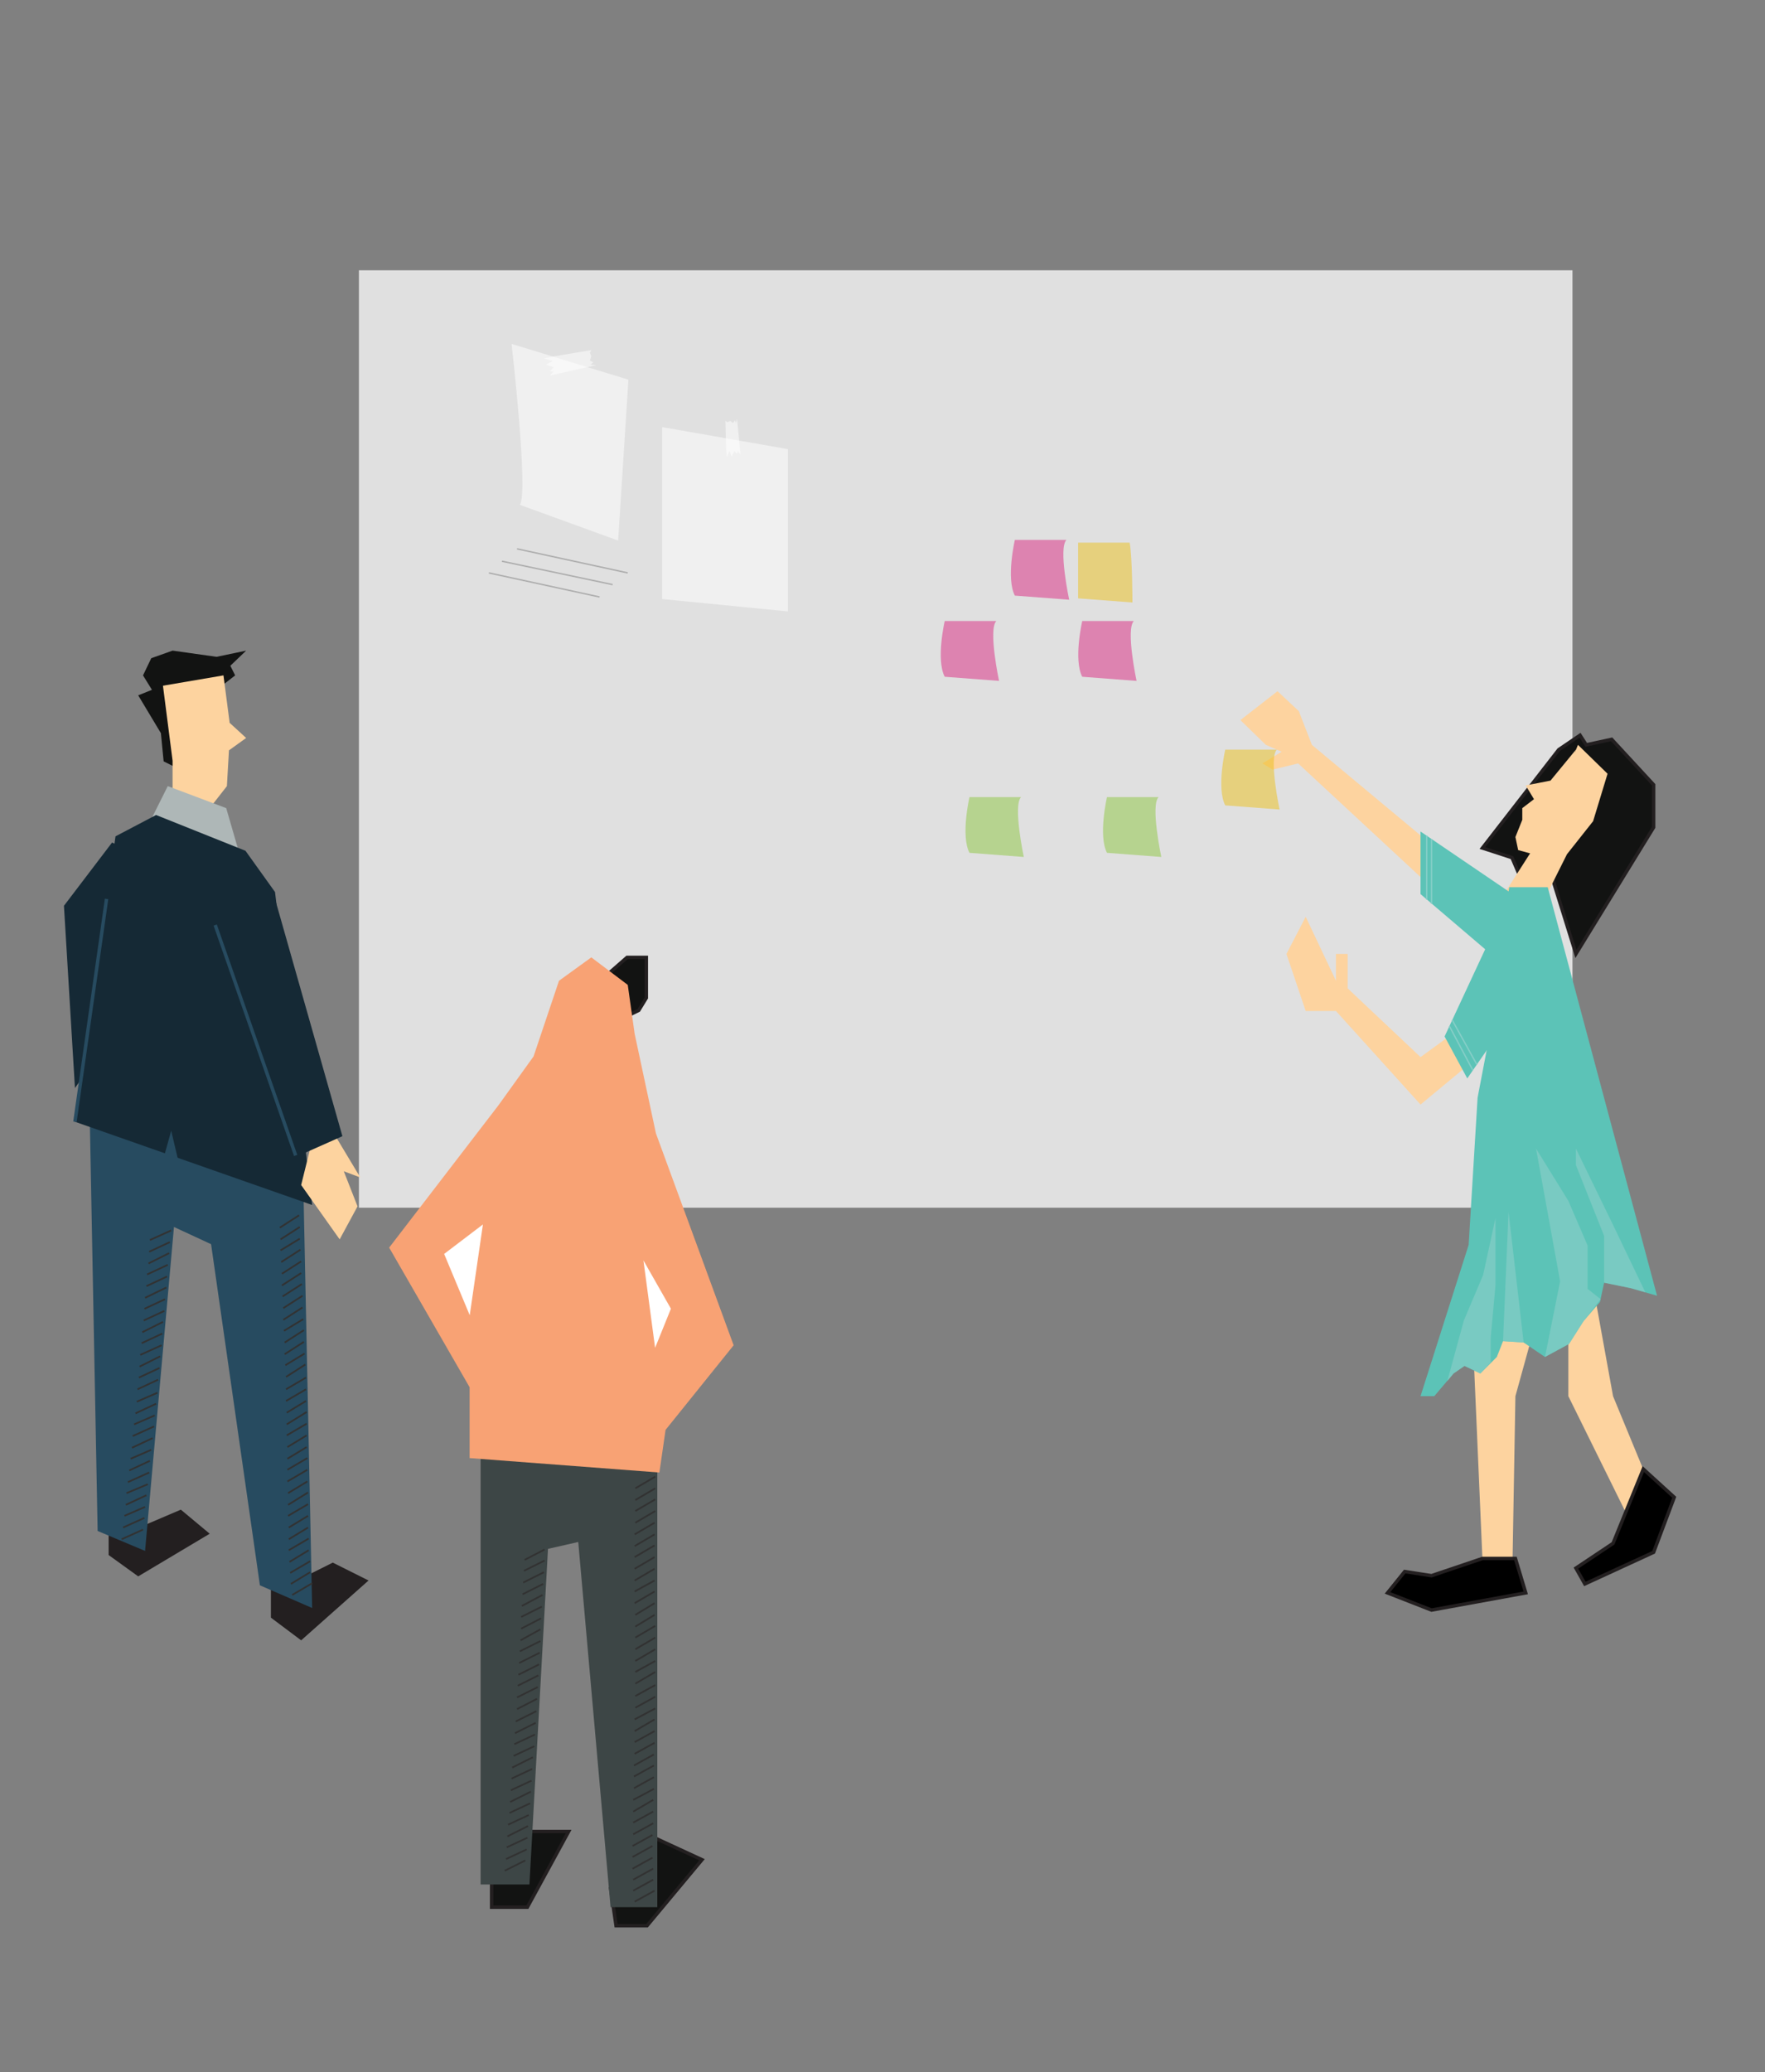 <?xml version="1.0" encoding="utf-8"?>
<!-- Generator: Adobe Illustrator 19.1.0, SVG Export Plug-In . SVG Version: 6.00 Build 0)  -->
<svg version="1.1" xmlns="http://www.w3.org/2000/svg" xmlns:xlink="http://www.w3.org/1999/xlink" x="0px" y="0px"
	 viewBox="0 0 256.7 301.3" style="enable-background:new 0 0 256.7 301.3;" xml:space="preserve">
<rect x="0" y="0" width="256.7" height="301.3" fill="#808080" stroke="none"/>
<style type="text/css">
	.st0{fill:#FFFFFF;}
	.st1{fill:#FFFFFF;stroke:#00B4A0;stroke-width:4;stroke-miterlimit:10;}
	.st2{fill:#3C4646;}
	.st3{fill:#00B4A0;}
	.st4{fill:#323C3C;}
	.st5{clip-path:url(#SVGID_2_);}
	.st6{fill:none;}
	.st7{fill:#ECECEC;}
	.st8{fill:none;stroke:#AEB8B8;stroke-miterlimit:10;}
	.st9{fill:#008571;}
	.st10{fill:#005448;}
	.st11{fill:#FFA573;}
	.st12{fill:#FF7832;}
	.st13{fill:#A53725;}
	.st14{fill:#0D1111;}
	.st15{fill:#F0F2F4;}
	.st16{fill:none;stroke:#DFE9E9;stroke-miterlimit:10;}
	.st17{fill:#AEB8B8;}
	.st18{fill:#5AAAFA;}
	.st19{fill:#E3E6E8;stroke:#F2EEEE;stroke-miterlimit:10;}
	.st20{fill:none;stroke:#00B4A0;stroke-miterlimit:10;}
	.st21{clip-path:url(#SVGID_6_);}
	.st22{opacity:0.6;fill:#FFFFFF;}
	.st23{fill:#5A6464;}
	.st24{fill:#5596E6;}
	.st25{fill:none;stroke:#959F9F;stroke-width:2;stroke-miterlimit:10;}
	.st26{fill:#959F9F;}
	.st27{fill:#FFFFFF;stroke:#0D1111;stroke-miterlimit:10;}
	.st28{fill:#5A6464;stroke:#FFFFFF;stroke-miterlimit:10;}
	.st29{fill:#FFFFFF;stroke:#FFFFFF;stroke-miterlimit:10;}
	.st30{fill:none;stroke:#000000;stroke-miterlimit:10;}
	.st31{fill:none;stroke:#FFFFFF;stroke-width:2;stroke-miterlimit:10;}
	.st32{opacity:0.8;fill:#0D1111;}
	.st33{fill:#E0E0E0;}
	.st34{fill:#FDD39F;}
	.st35{fill:#EAC192;}
	.st36{fill:#221F1F;}
	.st37{fill:#C8D2D1;}
	.st38{fill:#AEB7B7;}
	.st39{fill:#325C80;}
	.st40{fill:none;stroke:#FFFFFF;stroke-miterlimit:10;}
	.st41{fill:#274B60;}
	.st42{fill:none;stroke:#274B60;stroke-miterlimit:10;}
	.st43{fill:none;stroke:#939E9D;stroke-width:0.5;stroke-miterlimit:10;}
	.st44{fill:#939E9D;}
	.st45{opacity:0.6;fill:#DFE9E9;}
	.st46{fill:#4178BE;}
	.st47{fill:#264A60;}
	.st48{fill:none;stroke:#00B4A0;stroke-width:6;stroke-miterlimit:10;}
	.st49{fill:none;stroke:#959F9F;stroke-miterlimit:10;}
	.st50{clip-path:url(#SVGID_12_);}
	.st51{fill:#EBC393;}
	.st52{fill:#FFD4A0;}
	.st53{fill:#231F20;}
	.st54{fill:#C8D2D2;}
	.st55{fill:#152935;}
	.st56{fill:none;stroke:#264A60;stroke-miterlimit:10;}
	.st57{fill:none;stroke:#959F9F;stroke-width:0.5;stroke-miterlimit:10;}
	.st58{fill:#141414;stroke:#221F1F;stroke-width:0.5;stroke-miterlimit:10;}
	.st59{fill:#5CC3B7;}
	.st60{fill:#323232;}
	.st61{fill:#6D7777;}
	.st62{fill:#DFDFDF;}
	.st63{stroke:#000000;stroke-width:0.5;stroke-miterlimit:10;}
	.st64{opacity:0.5;fill:#DFDFDF;stroke:#000000;stroke-width:0.2;stroke-miterlimit:10;}
	.st65{opacity:0.5;fill:#5CC3B7;}
	.st66{fill:#3D4646;}
	.st67{fill:#7E7474;}
	.st68{fill:none;stroke:#013C32;stroke-width:0.1;stroke-miterlimit:10;}
	.st69{fill:none;stroke:#323232;stroke-width:0.25;stroke-miterlimit:10;}
	.st70{fill:none;stroke:#274B60;stroke-width:0.25;stroke-miterlimit:10;}
	.st71{fill:#221F1F;stroke:#000000;stroke-miterlimit:10;}
	.st72{fill:#221F1F;stroke:#000000;stroke-width:0.5;stroke-miterlimit:10;}
	.st73{fill:#69A2D7;}
	.st74{fill:#3D4646;stroke:#3D4646;stroke-miterlimit:10;}
	.st75{fill:#C7D2D2;stroke:#FFFFFF;stroke-width:0.2;stroke-miterlimit:10;}
	.st76{fill:none;stroke:#013C32;stroke-miterlimit:10;}
	.st77{fill:#231F20;stroke:#000000;stroke-width:0.5;stroke-miterlimit:10;}
	.st78{fill:#284C60;}
	.st79{fill:#121312;stroke:#231F20;stroke-width:0.5;stroke-miterlimit:10;}
	.st80{fill:#DFE9E9;}
	.st81{opacity:0.23;fill:#85CEC7;}
	.st82{opacity:0.23;fill:#015448;}
	.st83{opacity:0.23;fill:#008471;}
	.st84{opacity:0.23;fill:none;stroke:#000000;stroke-width:0.25;stroke-miterlimit:10;}
	.st85{opacity:0.23;fill:#B1DED6;stroke:#040303;stroke-width:0.2;stroke-miterlimit:10;}
	.st86{opacity:0.23;fill:#959F9F;}
	.st87{fill:#121312;}
	.st88{fill:#152935;stroke:#274B60;stroke-width:0.5;stroke-miterlimit:10;}
	.st89{fill:#FFFFFF;stroke:#FFFFFF;stroke-width:3;stroke-miterlimit:10;}
	.st90{clip-path:url(#SVGID_14_);}
	.st91{fill:#141414;stroke:#221F1F;stroke-miterlimit:10;}
	.st92{fill:none;stroke:#5596E6;stroke-width:0.25;stroke-miterlimit:10;}
	.st93{fill:#3C3232;}
	.st94{fill:#0F1212;}
	.st95{fill:none;stroke:#000000;stroke-width:0.5;stroke-miterlimit:10;}
	.st96{opacity:0.5;fill:#00B4A0;}
	.st97{opacity:0.5;fill:#003C32;}
	.st98{opacity:0.5;fill:#5A6464;}
	.st99{opacity:0.5;fill:#C8D2D2;}
	.st100{stroke:#000000;stroke-miterlimit:10;}
	.st101{fill:none;stroke:#000000;stroke-width:0.1;stroke-miterlimit:10;}
	.st102{stroke:#231F20;stroke-width:0.5;stroke-miterlimit:10;}
	.st103{fill:#F8A274;}
	.st104{fill:#FFFFFF;stroke:#FFFFFF;stroke-width:0.5;stroke-miterlimit:10;}
	.st105{opacity:0.5;fill:#FFFFFF;}
	.st106{opacity:0.5;fill:#DB2780;}
	.st107{opacity:0.5;fill:#EDC01B;}
	.st108{opacity:0.5;fill:#8DC63F;}
	.st109{opacity:0.69;fill:#85CEC7;}
	.st110{fill:#5CC3B7;stroke:#85CEC7;stroke-width:0.2;stroke-miterlimit:10;}
	.st111{opacity:0.5;fill:#0D1111;stroke:#152935;stroke-miterlimit:10;}
	.st112{fill:none;stroke:#C8D2D2;stroke-miterlimit:10;}
	.st113{fill:none;stroke:#000000;stroke-width:4;stroke-miterlimit:10;}
	.st114{clip-path:url(#SVGID_20_);}
	.st115{clip-path:url(#SVGID_22_);}
</style>
<g id="Ebene_2">
</g>
<g id="Ebene_3">
</g>
<g id="Ebene_1">
	<g>
		<rect x="52.2" y="39.3" class="st33" width="176.5" height="136.3"/>
		<polygon class="st34" points="214.2,194.3 215.6,226.6 214.2,229.9 219.9,231.6 220.4,203 223.8,190.7 		"/>
		<polygon class="st34" points="228.1,190.7 228.1,203 236.3,219.6 240.5,223.2 241,218.5 234.6,203 231.3,184.8 		"/>
		<polygon class="st34" points="184.1,108.3 186.4,109.3 183.6,111 185.1,111.9 188.8,111 208.2,129 208.2,122.8 190.8,108.3 
			188.9,103.4 185.8,100.5 180.4,104.7 		"/>
		<polygon class="st34" points="187.1,138.7 189.9,147 194.3,147 206.6,160.6 214.2,154.3 212.1,149.7 206.6,153.7 196,143.7 
			196,138.7 194.3,138.7 194.3,142.6 189.9,133.3 		"/>
		<polygon class="st79" points="220.8,126.8 219.9,124.7 215.6,123.3 226.7,109 229.8,106.9 230.7,108.3 234.4,107.5 240.5,114.1 
			240.5,120.3 229.2,138.7 225.9,128.1 		"/>
		<polyline class="st34" points="229.5,108.3 233.8,112.5 231.7,119.4 227.9,124.2 223.8,132.4 218.1,131 223.8,122.1 		"/>
		<polyline class="st34" points="229.2,109 225.5,113.5 221.9,114.2 223.1,116.2 221.4,117.5 221.4,119.2 220.4,121.7 220.8,123.6 
			224.8,124.7 		"/>
		<polyline class="st59" points="219.5,129 225.1,129 241,188.4 237.2,187.3 233.3,186.5 232.7,189.3 230.3,192.1 228.2,195.4 
			224.7,197.3 221.6,195.2 218.6,195 217.7,197.3 215.3,199.7 213,198.6 211.4,199.7 208.6,203 206.6,203 213.6,181 214.9,159.6 
			217.1,148.1 217.5,143.3 		"/>
		<polyline class="st59" points="221.9,131.3 206.6,120.9 206.6,130 216.8,138.7 		"/>
		<polyline class="st59" points="219.9,147.2 216.3,152.6 213.4,156.8 210.1,150.7 218.2,133.3 		"/>
		<polygon class="st102" points="220.4,226.6 221.9,231.6 208.2,234.1 201.8,231.6 204.3,228.5 208.2,229.1 215.6,226.6 		"/>
		<polygon class="st102" points="234.6,224.4 229.2,228 230.5,230.3 240.5,225.7 243.5,217.7 239,213.6 		"/>
		<g>
			<polygon class="st79" points="71.5,272.3 71.5,277.3 76.7,277.3 82.7,266.3 75.3,266.3 			"/>
			<polygon class="st79" points="88.8,274.5 89.6,280 94.1,280 102.1,270.4 95.6,267.4 			"/>
			<polygon class="st66" points="69.9,209.8 69.9,274 77,274 79.7,225.2 84.1,224.2 88.8,277.3 95.6,277.3 95.6,206.2 			"/>
			<polygon class="st79" points="88.8,141.3 91.2,139.2 94,139.2 94,142.6 94,145.1 92.9,146.9 88.8,148.9 			"/>
			<polygon class="st103" points="68.3,201.7 68.3,202.6 68.3,212 95.9,214.1 96.8,207.9 106.7,195.6 95.4,164.8 92.3,150.3 
				91.3,143.2 86,139.2 81.3,142.6 77.6,153.6 72.5,160.7 56.6,181.4 			"/>
			<polygon class="st104" points="68.2,190.3 69.9,178.6 64.9,182.4 			"/>
			<polygon class="st104" points="95.4,195 94,184.5 97.3,190.3 			"/>
		</g>
		<path class="st105" d="M74.4,50c0,0,2.5,21.7,1.2,23.4l14.3,5.2l1.5-23.4L74.4,50z"/>
		<polygon class="st105" points="96.3,62.1 96.3,87.1 114.6,88.9 114.6,65.3 		"/>
		<polygon class="st105" points="80.6,51.8 86,50.9 85.8,51.3 86,51.8 85.8,52.4 86.3,52.7 85.9,53 86.7,53.1 80,54.6 80.5,54 
			80,54 80.5,53.4 79.4,53 80.4,52.5 79.1,52.1 		"/>
		<polygon class="st105" points="105.6,65.3 105.5,61.2 105.8,61.4 106.2,61.2 106.6,61.5 106.9,61.1 107,61.5 107.2,60.9 
			107.7,66.1 107.3,65.6 107.2,66 106.8,65.6 106.4,66.4 106.1,65.6 105.7,66.5 		"/>
		<path class="st106" d="M157.4,90.3c0,0-1.3,5.6,0,8.1l7.9,0.6c0,0-1.6-7.5-0.4-8.7H157.4z"/>
		<path class="st106" d="M147.6,78.5c0,0-1.3,5.6,0,8.1l7.9,0.6c0,0-1.6-7.5-0.4-8.7H147.6z"/>
		<path class="st107" d="M156.8,78.9c0,0,0,5.1,0,8.1l7.9,0.6c0,0,0-6.4-0.4-8.7H156.8z"/>
		<path class="st106" d="M137.4,90.3c0,0-1.3,5.6,0,8.1l7.9,0.6c0,0-1.6-7.5-0.4-8.7H137.4z"/>
		<path class="st107" d="M178.2,109c0,0-1.3,5.6,0,8.1l7.9,0.6c0,0-1.6-7.5-0.4-8.7H178.2z"/>
		<path class="st108" d="M161,115.9c0,0-1.3,5.6,0,8.1l7.9,0.6c0,0-1.6-7.5-0.4-8.7H161z"/>
		<path class="st108" d="M141,115.9c0,0-1.3,5.6,0,8.1l7.9,0.6c0,0-1.6-7.5-0.4-8.7H141z"/>
		<line class="st85" x1="75.2" y1="79.8" x2="91.3" y2="83.3"/>
		<line class="st85" x1="73" y1="81.6" x2="89.1" y2="85"/>
		<line class="st85" x1="71.1" y1="83.3" x2="87.2" y2="86.8"/>
		<g>
			<g>
				<polyline class="st53" points="39.4,229.8 39.4,235.2 43.8,238.5 53.6,229.8 48.4,227.2 41.8,230.5 				"/>
				<polyline class="st53" points="15.8,221.6 15.8,226.1 20.1,229.2 30.5,223 26.3,219.5 19.5,222.4 				"/>
				<polygon class="st87" points="31.5,100.3 34.2,98.2 33.5,96.8 35.8,94.6 31.5,95.5 25.1,94.6 22,95.7 20.8,98.2 22.1,100.3 
					20.1,101.1 23.4,106.6 23.8,110.7 27.4,112.5 				"/>
				<polygon class="st41" points="44,166.7 13,159.6 14.2,222.6 21.1,225.5 25.3,178.4 30.7,180.9 37.8,230.5 45.4,233.8 				"/>
				<polygon class="st55" points="17.9,123.3 16.3,122.5 9.3,131.7 10.9,158.2 19.5,146 				"/>
				<polyline class="st34" points="25.1,117.5 25.1,110.6 23.7,99.7 32.5,98.2 33.4,105.1 35.8,107.3 33.3,109.1 33,114.3 
					30.5,117.5 26.2,116.5 				"/>
				<polyline class="st38" points="34.9,124.4 32.9,117.5 24.4,114.3 21.3,120.5 34.9,124.9 				"/>
				<polygon class="st55" points="45.4,175.2 10.9,163.1 16.8,121.6 22.7,118.5 35.7,123.7 40,129.7 				"/>
			</g>
			<line class="st88" x1="10.9" y1="163.1" x2="15.5" y2="130.7"/>
			<polygon class="st34" points="46.1,163 43.8,172.3 49.4,180.2 52,175.4 50,170.3 52.4,171.2 48.2,164.2 			"/>
			<polyline class="st55" points="40,130.7 49.8,165.2 43.5,168 31.7,133.6 			"/>
			<line class="st88" x1="43" y1="168" x2="31.3" y2="134.5"/>
		</g>
		<line class="st69" x1="43.5" y1="176.7" x2="40.7" y2="178.5"/>
		<line class="st69" x1="43.6" y1="178.4" x2="40.8" y2="180.2"/>
		<line class="st69" x1="43.6" y1="180.1" x2="40.8" y2="181.8"/>
		<line class="st69" x1="43.7" y1="181.7" x2="40.9" y2="183.5"/>
		<line class="st69" x1="43.8" y1="183.4" x2="41" y2="185.2"/>
		<line class="st69" x1="43.8" y1="185.1" x2="41" y2="186.9"/>
		<line class="st69" x1="43.9" y1="186.7" x2="41.1" y2="188.5"/>
		<line class="st69" x1="44" y1="188.4" x2="41.2" y2="190.2"/>
		<line class="st69" x1="44" y1="190.1" x2="41.2" y2="191.9"/>
		<line class="st69" x1="44.1" y1="191.8" x2="41.3" y2="193.5"/>
		<line class="st69" x1="44.2" y1="193.4" x2="41.4" y2="195.2"/>
		<line class="st69" x1="44.2" y1="195.1" x2="41.4" y2="196.9"/>
		<line class="st69" x1="44.3" y1="196.8" x2="41.5" y2="198.5"/>
		<line class="st69" x1="44.4" y1="198.4" x2="41.6" y2="200.2"/>
		<line class="st69" x1="44.5" y1="200.3" x2="41.6" y2="202"/>
		<line class="st69" x1="44.5" y1="202" x2="41.6" y2="203.7"/>
		<line class="st69" x1="44.5" y1="203.7" x2="41.7" y2="205.4"/>
		<line class="st69" x1="44.6" y1="205.3" x2="41.7" y2="207.1"/>
		<line class="st69" x1="44.6" y1="207" x2="41.7" y2="208.7"/>
		<line class="st69" x1="44.6" y1="208.7" x2="41.8" y2="210.4"/>
		<line class="st69" x1="44.6" y1="210.4" x2="41.8" y2="212.1"/>
		<line class="st69" x1="44.7" y1="212" x2="41.8" y2="213.7"/>
		<line class="st69" x1="44.7" y1="213.7" x2="41.8" y2="215.4"/>
		<line class="st69" x1="44.7" y1="215.4" x2="41.9" y2="217.1"/>
		<line class="st69" x1="44.8" y1="217" x2="41.9" y2="218.8"/>
		<line class="st69" x1="44.8" y1="218.7" x2="41.9" y2="220.4"/>
		<line class="st69" x1="44.8" y1="220.4" x2="42" y2="222.1"/>
		<line class="st69" x1="44.8" y1="222.1" x2="42" y2="223.8"/>
		<line class="st69" x1="44.9" y1="223.7" x2="42" y2="225.4"/>
		<line class="st69" x1="44.9" y1="225.4" x2="42.1" y2="227.1"/>
		<line class="st69" x1="45.1" y1="227" x2="42.2" y2="228.7"/>
		<line class="st69" x1="45.1" y1="228.6" x2="42.3" y2="230.3"/>
		<line class="st69" x1="45.4" y1="230.2" x2="42.5" y2="231.9"/>
		<line class="st69" x1="24.9" y1="178.9" x2="21.8" y2="180.3"/>
		<line class="st69" x1="24.7" y1="180.6" x2="21.7" y2="182"/>
		<line class="st69" x1="24.6" y1="182.2" x2="21.6" y2="183.7"/>
		<line class="st69" x1="24.4" y1="183.9" x2="21.4" y2="185.3"/>
		<line class="st69" x1="24.3" y1="185.6" x2="21.3" y2="187"/>
		<line class="st69" x1="24.2" y1="187.2" x2="21.1" y2="188.7"/>
		<line class="st69" x1="24" y1="188.9" x2="21" y2="190.3"/>
		<line class="st69" x1="23.9" y1="190.6" x2="20.9" y2="192"/>
		<line class="st69" x1="23.7" y1="192.2" x2="20.7" y2="193.7"/>
		<line class="st69" x1="23.6" y1="193.9" x2="20.6" y2="195.3"/>
		<line class="st69" x1="23.5" y1="195.6" x2="20.4" y2="197"/>
		<line class="st69" x1="23.3" y1="197.2" x2="20.3" y2="198.7"/>
		<line class="st69" x1="23.2" y1="198.9" x2="20.2" y2="200.3"/>
		<line class="st69" x1="23" y1="200.6" x2="20" y2="202"/>
		<line class="st69" x1="22.9" y1="202.5" x2="19.9" y2="203.8"/>
		<line class="st69" x1="22.7" y1="204.1" x2="19.7" y2="205.5"/>
		<line class="st69" x1="22.5" y1="205.8" x2="19.5" y2="207.1"/>
		<line class="st69" x1="22.4" y1="207.4" x2="19.3" y2="208.8"/>
		<line class="st69" x1="22.2" y1="209.1" x2="19.2" y2="210.5"/>
		<line class="st69" x1="22" y1="210.8" x2="19" y2="212.1"/>
		<line class="st69" x1="21.8" y1="212.4" x2="18.8" y2="213.8"/>
		<line class="st69" x1="21.7" y1="214.1" x2="18.6" y2="215.5"/>
		<line class="st69" x1="21.5" y1="215.8" x2="18.4" y2="217.1"/>
		<line class="st69" x1="21.3" y1="217.4" x2="18.3" y2="218.8"/>
		<line class="st69" x1="21.1" y1="219.1" x2="18.1" y2="220.4"/>
		<line class="st69" x1="21" y1="220.7" x2="17.9" y2="222.1"/>
		<line class="st69" x1="20.8" y1="222.4" x2="17.7" y2="223.8"/>
		<polygon class="st41" points="23.4,169.8 24.9,164.4 26.6,171.6 		"/>
		<g>
			<line class="st69" x1="79.2" y1="225.3" x2="76.3" y2="226.8"/>
			<line class="st69" x1="79.2" y1="226.9" x2="76.2" y2="228.4"/>
			<line class="st69" x1="79.1" y1="228.6" x2="76.1" y2="230.1"/>
			<line class="st69" x1="79" y1="230.3" x2="76" y2="231.8"/>
			<line class="st69" x1="78.9" y1="231.9" x2="75.9" y2="233.5"/>
			<line class="st69" x1="78.8" y1="233.6" x2="75.8" y2="235.1"/>
			<line class="st69" x1="78.7" y1="235.3" x2="75.8" y2="236.8"/>
			<line class="st69" x1="78.6" y1="236.9" x2="75.7" y2="238.5"/>
			<line class="st69" x1="78.6" y1="238.6" x2="75.6" y2="240.1"/>
			<line class="st69" x1="78.5" y1="240.3" x2="75.5" y2="241.8"/>
			<line class="st69" x1="78.4" y1="242" x2="75.4" y2="243.5"/>
			<line class="st69" x1="78.3" y1="243.6" x2="75.3" y2="245.1"/>
			<line class="st69" x1="78.2" y1="245.3" x2="75.2" y2="246.8"/>
			<line class="st69" x1="78.1" y1="247" x2="75.2" y2="248.5"/>
			<line class="st69" x1="78" y1="248.8" x2="75" y2="250.3"/>
			<line class="st69" x1="77.9" y1="250.5" x2="74.9" y2="252"/>
			<line class="st69" x1="77.8" y1="252.2" x2="74.8" y2="253.6"/>
			<line class="st69" x1="77.7" y1="253.9" x2="74.7" y2="255.3"/>
			<line class="st69" x1="77.5" y1="255.5" x2="74.5" y2="257"/>
			<line class="st69" x1="77.4" y1="257.2" x2="74.4" y2="258.6"/>
			<line class="st69" x1="77.3" y1="258.9" x2="74.3" y2="260.3"/>
			<line class="st69" x1="77.2" y1="260.5" x2="74.2" y2="262"/>
			<line class="st69" x1="77.1" y1="262.2" x2="74.1" y2="263.6"/>
			<line class="st69" x1="76.9" y1="263.9" x2="73.9" y2="265.3"/>
			<line class="st69" x1="76.8" y1="265.5" x2="73.8" y2="267"/>
			<line class="st69" x1="76.7" y1="267.2" x2="73.7" y2="268.6"/>
			<line class="st69" x1="76.6" y1="268.9" x2="73.6" y2="270.3"/>
			<line class="st69" x1="76.4" y1="270.5" x2="73.4" y2="272"/>
		</g>
		<line class="st69" x1="95.2" y1="221.4" x2="92.3" y2="223.1"/>
		<line class="st69" x1="95.2" y1="223.1" x2="92.3" y2="224.8"/>
		<line class="st69" x1="95.2" y1="224.7" x2="92.3" y2="226.4"/>
		<line class="st69" x1="95.2" y1="226.4" x2="92.3" y2="228.1"/>
		<line class="st69" x1="95.2" y1="228.1" x2="92.3" y2="229.8"/>
		<line class="st69" x1="95.2" y1="229.8" x2="92.3" y2="231.4"/>
		<line class="st69" x1="95.2" y1="231.4" x2="92.3" y2="233.1"/>
		<line class="st69" x1="95.2" y1="233.1" x2="92.4" y2="234.8"/>
		<line class="st69" x1="95.2" y1="234.8" x2="92.4" y2="236.5"/>
		<line class="st69" x1="95.3" y1="236.4" x2="92.4" y2="238.1"/>
		<line class="st69" x1="95.3" y1="238.1" x2="92.4" y2="239.8"/>
		<line class="st69" x1="95.3" y1="239.8" x2="92.4" y2="241.5"/>
		<line class="st69" x1="95.3" y1="241.5" x2="92.4" y2="243.1"/>
		<line class="st69" x1="95.3" y1="243.1" x2="92.4" y2="244.8"/>
		<line class="st69" x1="95.3" y1="245" x2="92.4" y2="246.6"/>
		<line class="st69" x1="95.3" y1="246.7" x2="92.4" y2="248.3"/>
		<line class="st69" x1="95.3" y1="248.4" x2="92.3" y2="250"/>
		<line class="st69" x1="95.2" y1="250" x2="92.3" y2="251.7"/>
		<line class="st69" x1="95.2" y1="251.7" x2="92.3" y2="253.3"/>
		<line class="st69" x1="95.2" y1="253.4" x2="92.3" y2="255"/>
		<line class="st69" x1="95.1" y1="255.1" x2="92.2" y2="256.7"/>
		<line class="st69" x1="95.1" y1="256.7" x2="92.2" y2="258.3"/>
		<line class="st69" x1="95.1" y1="258.4" x2="92.2" y2="260"/>
		<line class="st69" x1="95.1" y1="260.1" x2="92.1" y2="261.7"/>
		<line class="st69" x1="95" y1="261.7" x2="92.1" y2="263.4"/>
		<line class="st69" x1="95" y1="263.4" x2="92.1" y2="265"/>
		<line class="st69" x1="95" y1="265.1" x2="92.1" y2="266.7"/>
		<line class="st69" x1="94.9" y1="266.8" x2="92" y2="268.4"/>
		<line class="st69" x1="94.9" y1="268.4" x2="92" y2="270"/>
		<line class="st69" x1="94.9" y1="270.1" x2="92" y2="271.7"/>
		<line class="st69" x1="95" y1="271.7" x2="92.1" y2="273.3"/>
		<line class="st69" x1="95" y1="273.3" x2="92.1" y2="274.9"/>
		<line class="st69" x1="95.2" y1="274.9" x2="92.3" y2="276.5"/>
		<line class="st69" x1="95.3" y1="214.7" x2="92.4" y2="216.4"/>
		<line class="st69" x1="95.3" y1="216.4" x2="92.4" y2="218.1"/>
		<line class="st69" x1="95.3" y1="218" x2="92.4" y2="219.7"/>
		<line class="st69" x1="95.3" y1="219.7" x2="92.4" y2="221.4"/>
		<polygon class="st109" points="210.5,200.8 212.9,192 215.7,185.4 217.5,177.1 217.5,186.9 216.8,194.6 216.8,198.1 215.3,199.7 
			213,198.6 211.4,199.7 		"/>
		<polygon class="st109" points="218.6,195 219.4,176.2 221.6,195.2 		"/>
		<polygon class="st109" points="224.7,197.3 226.9,186.3 223.4,167 228.1,174.6 230.9,181.1 230.9,187.4 232.8,188.9 230.3,192.1 
			228.2,195.4 		"/>
		<polygon class="st109" points="233.3,186.5 233.3,179.7 229.2,169.4 229.2,167 234.6,178.1 239.3,187.9 237.2,187.3 		"/>
		<line class="st110" x1="207.5" y1="121.5" x2="207.5" y2="130.8"/>
		<line class="st110" x1="208.2" y1="122" x2="208.2" y2="131.4"/>
		<line class="st110" x1="214.2" y1="155.6" x2="210.8" y2="149.2"/>
		<line class="st110" x1="214.8" y1="154.8" x2="211.2" y2="148.3"/>
	</g>
</g>
<g id="Ebene_4">
</g>
<g id="Ebene_5">
</g>
<g id="Ebene_6">
</g>
</svg>
